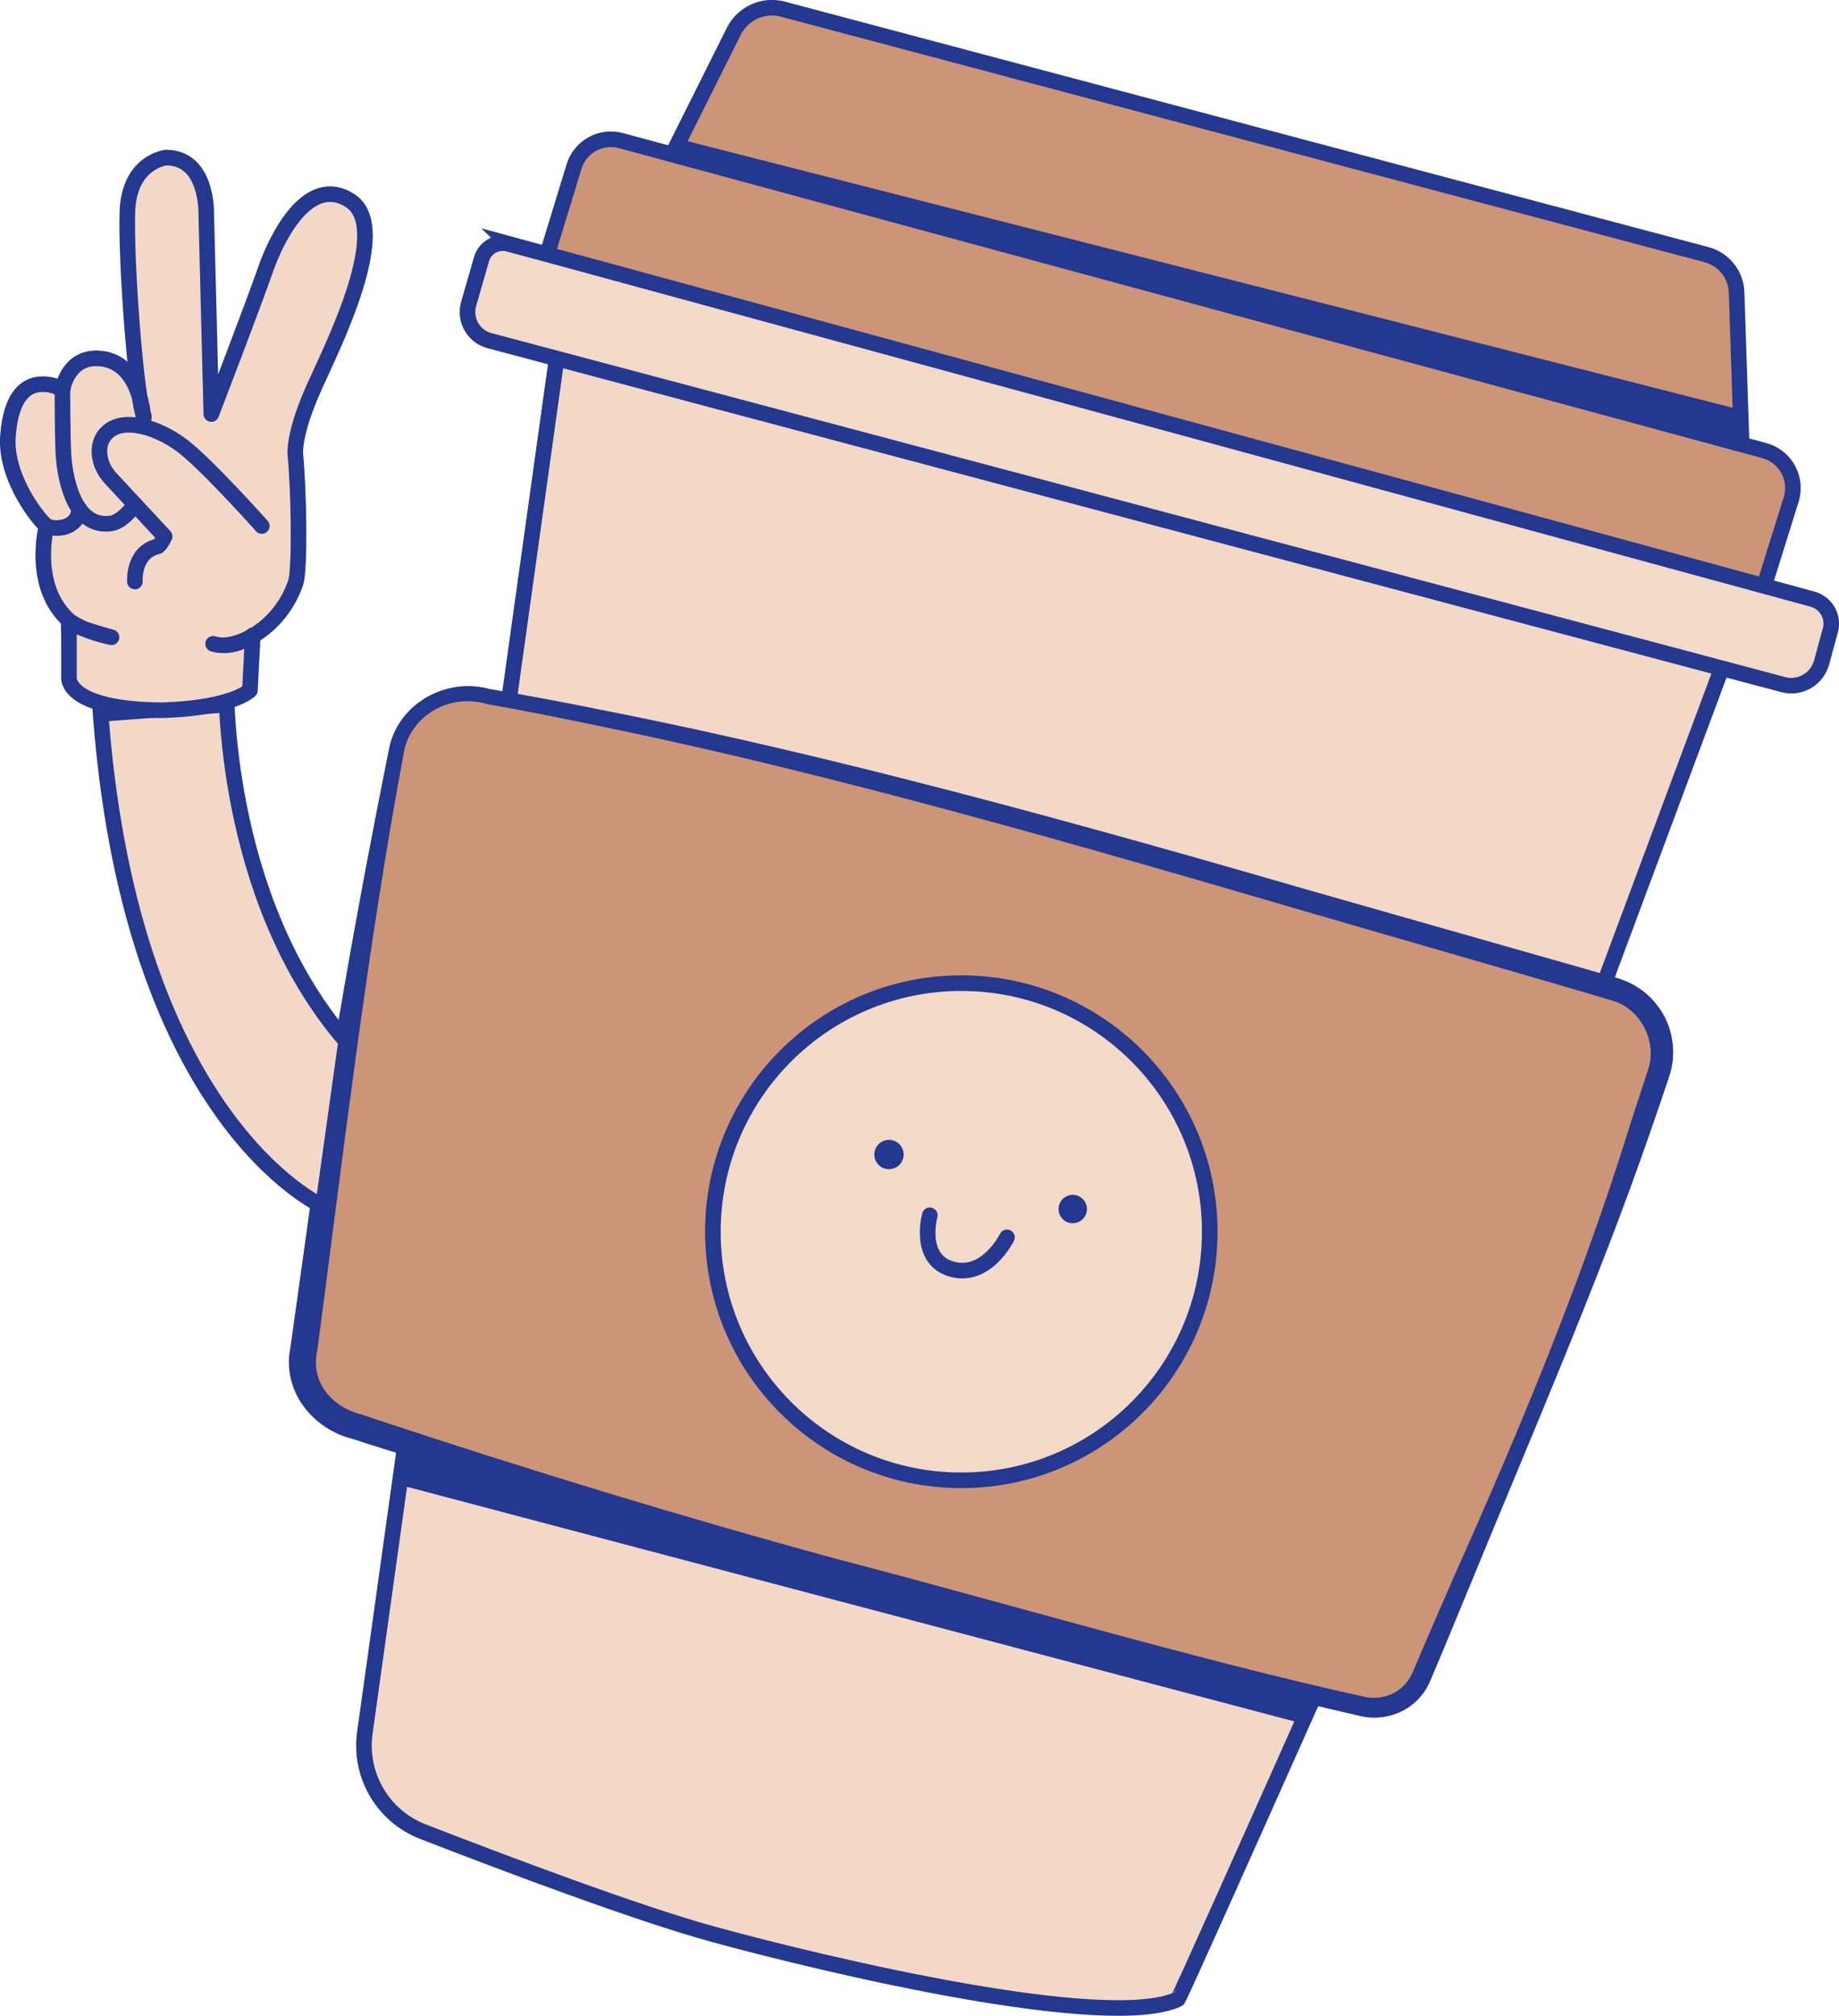 <?xml version="1.0" encoding="UTF-8"?>
<svg id="Capa_1" data-name="Capa 1" xmlns="http://www.w3.org/2000/svg" viewBox="0 0 235.99 258.53">
  <defs>
    <style>
      .cls-1, .cls-2, .cls-3, .cls-4, .cls-5, .cls-6 {
        stroke: #23388e;
        stroke-width: 2px;
      }

      .cls-1, .cls-2, .cls-3, .cls-6 {
        stroke-miterlimit: 10;
      }

      .cls-1, .cls-4 {
        fill: none;
      }

      .cls-1, .cls-4, .cls-5 {
        stroke-linecap: round;
      }

      .cls-7, .cls-2 {
        fill: #cc9577;
      }

      .cls-7, .cls-8 {
        stroke-width: 0px;
      }

      .cls-3 {
        fill: #f3d8c8;
      }

      .cls-4, .cls-5 {
        stroke-linejoin: round;
      }

      .cls-8 {
        fill: #23388e;
      }

      .cls-5 {
        fill: #f3d8c7;
      }

      .cls-6 {
        fill: #f3d9c8;
      }
    </style>
  </defs>
  <path class="cls-2" d="M85.31,21.73l8.86-17.72c1.16-2.32,3.8-3.51,6.31-2.83l118.51,31.48c2.22.59,3.79,2.56,3.86,4.86l.75,22.6L85.31,21.73Z"/>
  <polygon class="cls-8" points="87.25 17.86 223.34 52.55 223.34 58.77 84.83 21.55 87.25 17.86"/>
  <path class="cls-2" d="M69.54,34.83l4.13-13.48c.78-2.55,3.44-4.01,6.01-3.32l146.73,39.76c2.72.74,4.28,3.59,3.44,6.28l-4.28,13.7L69.54,34.83Z"/>
  <path class="cls-3" d="M71.84,43.05l-25.02,179.18c-.76,5.44,2.31,10.68,7.43,12.67,10.35,4.02,27.44,10.47,37.24,13.16,14.74,4.04,50.54,12.5,59.66,8.35.31-.14,36.84-82.37,36.84-82.37l34.61-92.79L71.84,43.05Z"/>
  <path class="cls-6" d="M65.27,31.27l167.32,45.57c1.83.5,2.86,2.45,2.22,4.25l-1.05,3.86c-.58,2.15-2.79,3.42-4.93,2.85L62.81,43.69c-2.06-.55-3.26-2.68-2.67-4.72l1.65-5.73c.43-1.5,1.98-2.37,3.49-1.96Z"/>
  <polygon class="cls-8" points="52.51 183.71 51.73 190.55 166.92 220.99 169.1 214.23 52.51 183.71"/>
  <g>
    <path class="cls-7" d="M50.84,96.41c.92-4.89,5.57-8.14,10.48-7.31,15.88,2.67,44.02,8.76,76.34,17.78,26.38,7.37,55.77,15.76,69.61,20,4.56,1.39,7.07,6.26,5.57,10.79-3.19,9.62-8.76,25.87-14.2,39.05-5.99,14.51-12.85,30.8-16.3,38.46-1.25,2.77-4.22,4.31-7.21,3.73-11.91-2.3-41.99-11.13-66.44-17.59-23-6.08-50.36-14.09-63.94-18.7-3.82-1.3-6.4-4.82-5.87-8.82,1.05-7.92,2.87-21.48,4.75-34.92,1.94-13.84,5.22-31.9,7.21-42.46Z"/>
    <path class="cls-8" d="M49.88,96.23c1.05-5.91,7.29-9.43,12.93-7.87,5.11.86,10.19,1.83,15.26,2.86,29.31,5.78,61.29,14.65,90.13,23.01,0,0,29.82,8.49,29.82,8.49l7.45,2.12,1.86.53c.29.07.66.2,1.01.34,1.77.66,3.35,1.86,4.46,3.39,1.81,2.44,2.38,5.72,1.51,8.62-.71,2.18-1.75,5.22-2.52,7.4-6.53,18.93-15.3,39.08-22.93,57.67-.97,2.31-3.5,8.5-4.46,10.74-.51,1.1-1.03,2.76-1.84,3.73-1.85,2.48-5.2,3.57-8.18,2.78-22.72-5.15-44.83-12.43-67.39-18.15-20-5.29-40.02-10.48-59.76-16.7,0,0-1.85-.61-1.85-.61-5.3-1.27-9.28-6.25-8.1-11.85,0,0,2.15-15.35,2.15-15.35,2.73-20.5,6.38-40.88,10.45-61.15h0ZM51.81,96.59c-4.72,25.19-7.72,51.15-11.09,76.59-.94,4.03,1.86,7.31,5.72,8.24,0,0,1.82.62,1.82.62,19.56,6.47,39.34,12.52,59.24,17.93,20.66,5.37,46.75,13.08,67.37,17.59,2.05.56,4.38-.14,5.68-1.85.62-.7,1.15-2.33,1.57-3.2.93-2.22,3.61-8.35,4.61-10.65,8.43-18.84,16.35-37.88,22.46-57.62.77-2.43,1.65-4.95,2.37-7.3,1.02-3.39-.94-7.29-4.26-8.49-6.71-2.03-32.66-9.48-39.87-11.59-28.8-8.43-60.54-17.59-89.79-23.6-5.05-1.06-10.1-2.07-15.17-2.97-4.69-1.41-9.83,1.43-10.67,6.3h0Z"/>
  </g>
  <circle class="cls-6" cx="123.36" cy="157.97" r="31.88"/>
  <path class="cls-1" d="M119.32,155.86s-1.6,5.68,2.84,6.91c4.44,1.24,7.06-4.08,7.06-4.08"/>
  <circle class="cls-8" cx="114.08" cy="148.07" r="1.88"/>
  <circle class="cls-8" cx="137.66" cy="155.06" r="1.82"/>
  <path class="cls-3" d="M29.04,87.38s-.7,27.61,15.37,46.17c-.03.18-2.96,21.16-2.96,21.16,0,0-25.18-11.01-28.67-65.01.15.15,16.27-2.33,16.27-2.33Z"/>
  <path class="cls-8" d="M12.48,92.59l17.11-1.26-.29-1.45s-11.26,2.4-15.6.76c-1.42-.38-1.91-.55-1.91-.55l.68,2.48Z"/>
  <path class="cls-5" d="M8.85,81.48v5.53s-.22,4,12.01,4.08c9.02-.29,11.21-2.55,11.21-2.55l.37-7.06s-2.4,1.89-5.09,1.09c2.69.95,8.44-1.75,10.55-7.71.65-1.6.44-12.23,0-16.59-.07-.87.15-3.57,2.47-8.73s9.97-20.3,4.58-23.8c-5.39-3.49-9.46,4.73-10.92,8.95s-6.91,18.41-6.91,18.41l-.65-25.54s.29-7.35-5.17-7.35c0,0-4.73.51-4.95,6.91s1.09,23.8,2.11,26.27l-.04.47s-.22-7.68-5.86-7.9c-4-.15-4.55,4.11-4.55,4.11,0,0-.73-.8-2.55-.8s-4.04,1.13-4.44,6.66c-.4,5.53,4.22,11.06,4.95,11.5,0,.04-2.22,8.44,3.57,12.7.98.58,4.77,1.6,4.77,1.6,0,0-3.58-.69-5.47-2.17-.05-.06.01,1.92.01,1.92Z"/>
  <path class="cls-4" d="M17.31,74.58s-.27-3.77,2.92-4.5c.35-.14.9-1.28.9-1.28l-6.89-7.41c-.81-.87-1.38-1.97-1.47-3.16-.07-.94.13-2,1.04-2.83,2.13-1.94,6.47-.57,9.58,1.77s10.21,10.29,10.21,10.29"/>
  <path class="cls-4" d="M8.01,50.08s0,5.89.13,8.18,1.06,9.31,5.84,8.9c1.72-.05,3.34-2.46,3.34-2.46"/>
  <path class="cls-4" d="M5.97,67.43c.88.57,4.03.52,4.19-2.16"/>
</svg>
